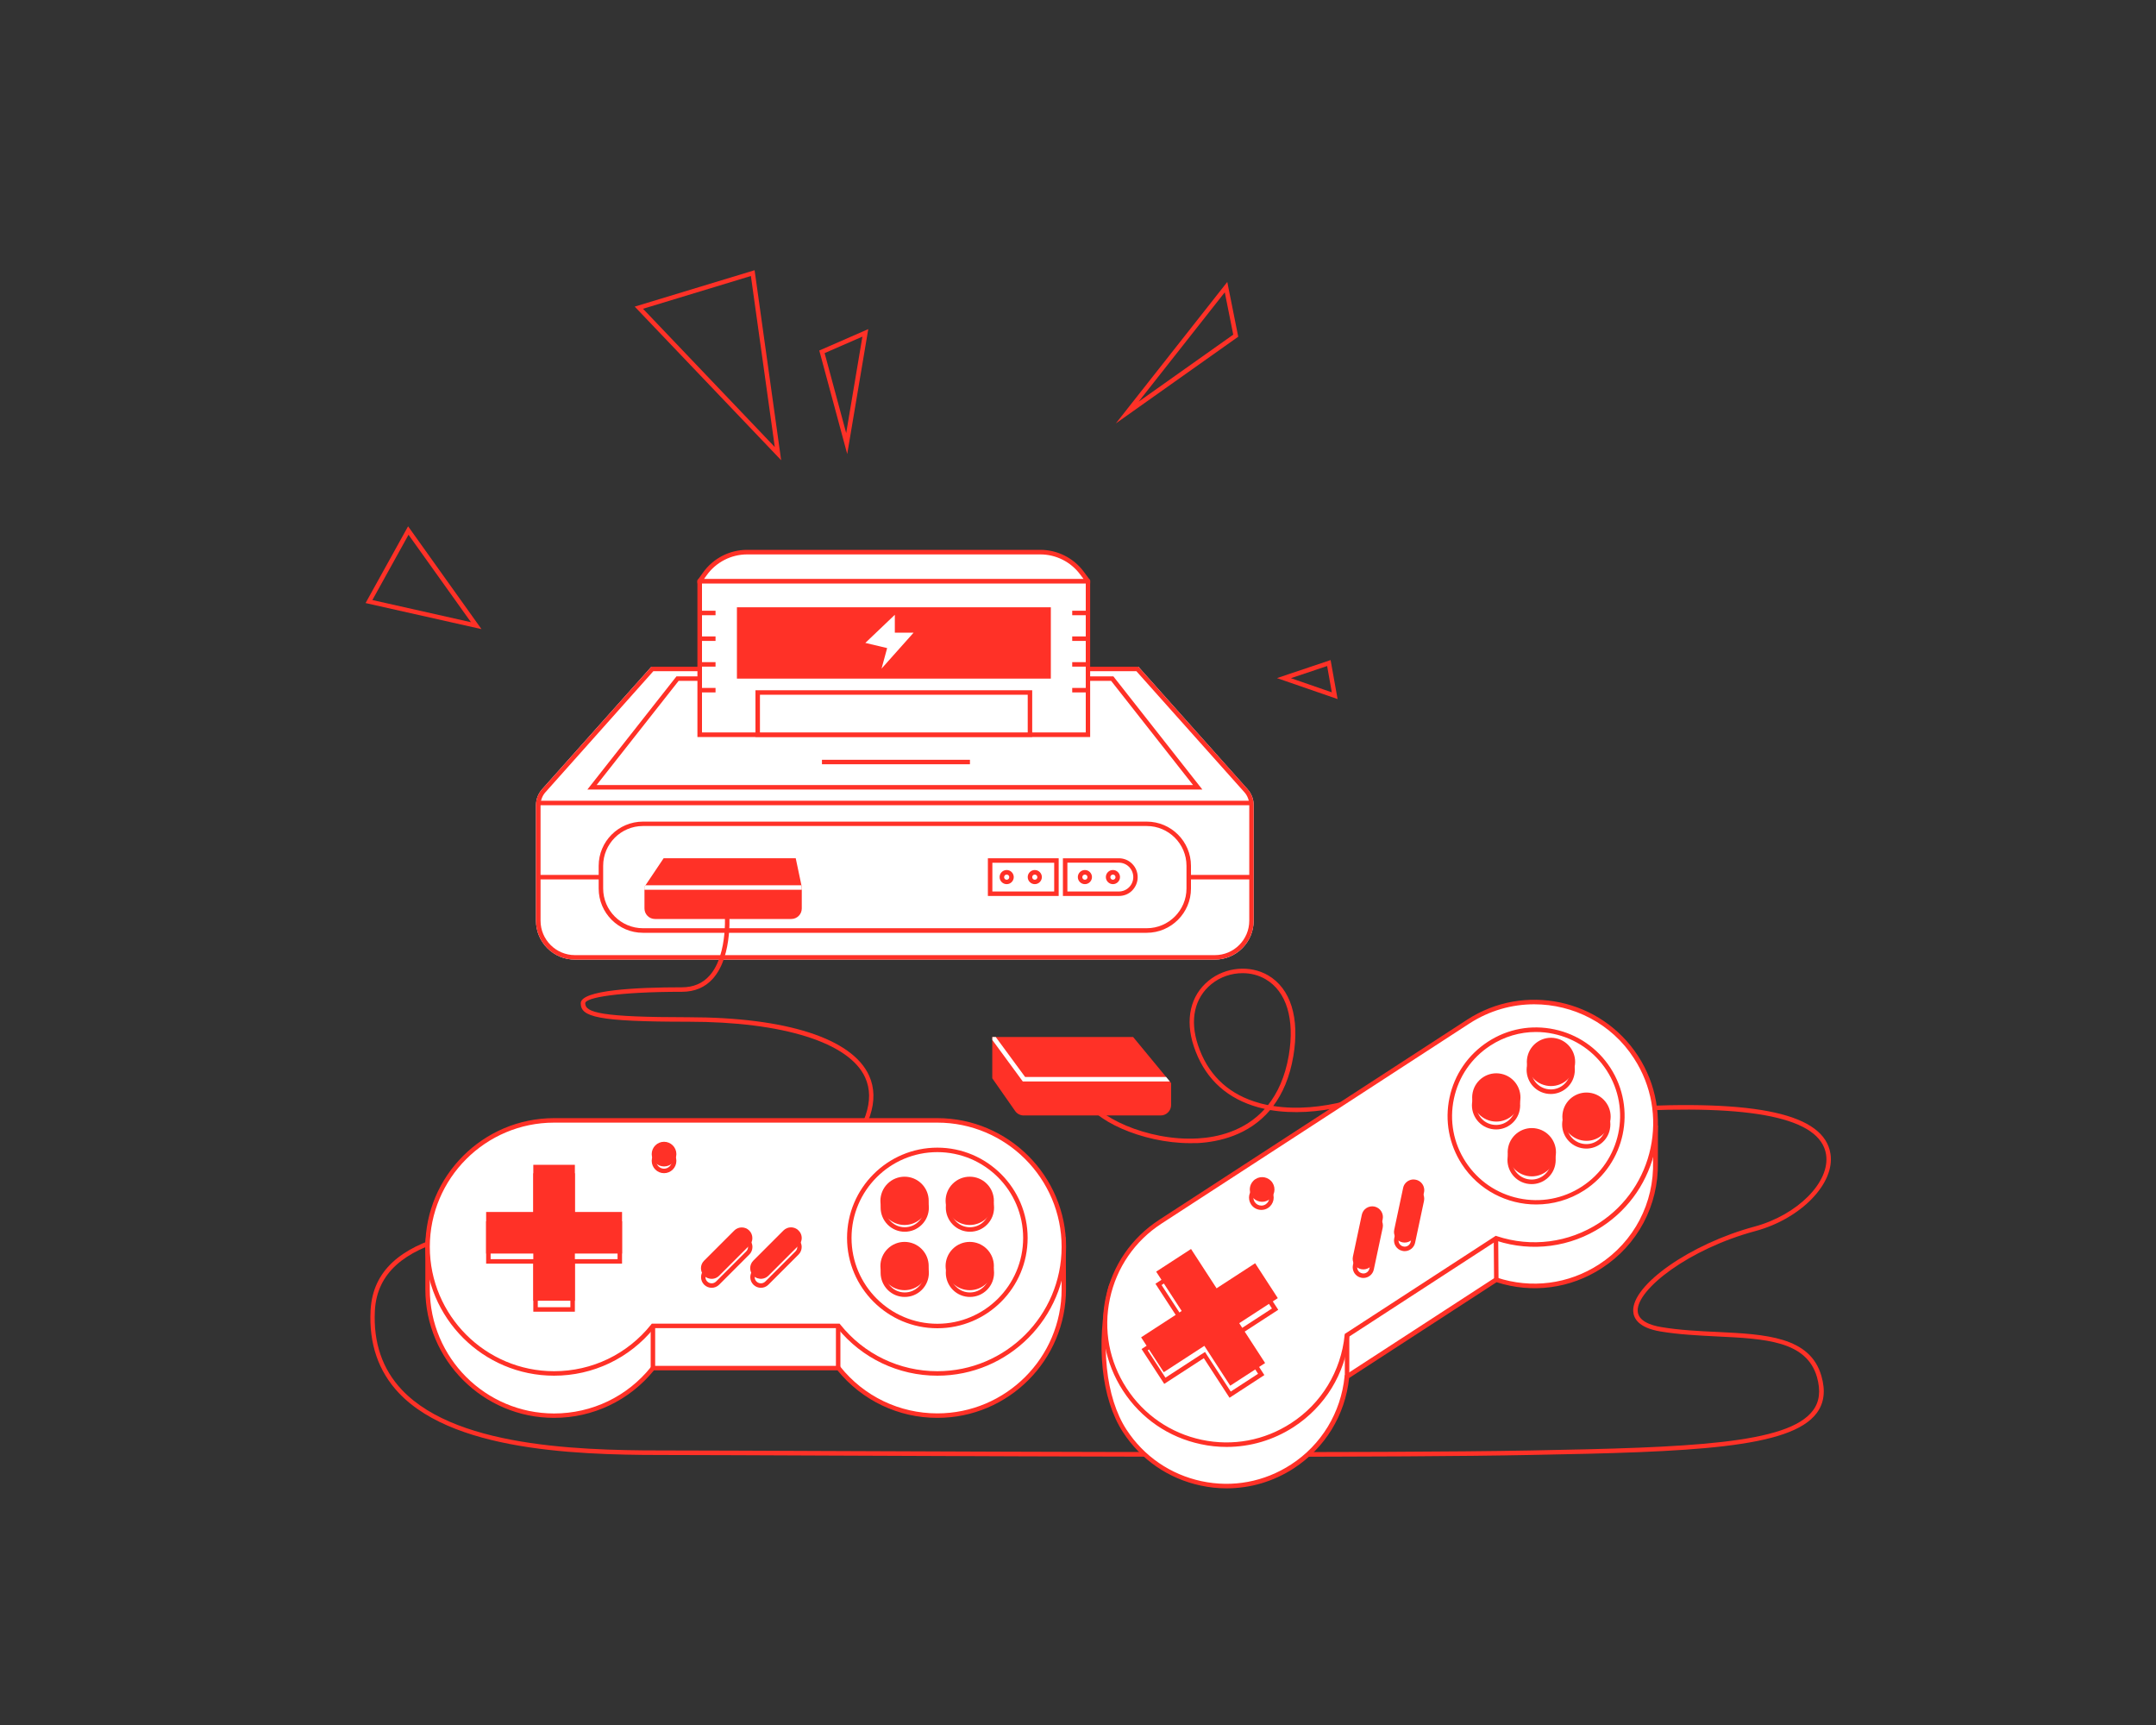 <?xml version="1.0" encoding="utf-8"?>
<!-- Generator: Adobe Illustrator 21.0.2, SVG Export Plug-In . SVG Version: 6.00 Build 0)  -->
<svg version="1.1" id="Слой_1" xmlns="http://www.w3.org/2000/svg" xmlns:xlink="http://www.w3.org/1999/xlink" x="0px" y="0px"
	 viewBox="0 0 2500 2000" style="enable-background:new 0 0 2500 2000;" xml:space="preserve">
<rect x="0" y="0" width="2500" height="2000" fill="#333333" stroke="none"/>
<style type="text/css">
	.st0{fill:#FFFFFF;}
	.st1{fill:#FF3127;}
</style>
<g id="Box">
	<path class="st0" d="M1446.7,915.1L1320,773H755.3l-126.7,142c-4.5,5.1-7.1,11.7-7.1,18.5l0,134c0,24.9,20.2,45.1,45.1,45.1h742
		c24.9,0,45.1-20.2,45.1-45.1l0-134C1453.7,926.7,1451.2,920.2,1446.7,915.1z"/>
	<path class="st1" d="M1376.9,1014.4c0.1,1.7,0.1,3.5,0.1,5.2h74.1v-5.2H1376.9z"/>
	<path class="st1" d="M698.7,1014.4h-74.5v5.2h74.5C698.6,1017.8,698.6,1016.1,698.7,1014.4z"/>
	<path class="st1" d="M1329.7,1081.5H745.5c-28.3,0-51.3-23-51.3-51.3v-26.3c0-28.3,23-51.3,51.3-51.3h584.2
		c28.3,0,51.3,23,51.3,51.3v26.3C1381,1058.4,1358,1081.5,1329.7,1081.5z M745.5,957.7c-25.4,0-46.1,20.7-46.1,46.1v26.3
		c0,25.4,20.7,46.1,46.1,46.1h584.2c25.4,0,46.1-20.7,46.1-46.1v-26.3c0-25.4-20.7-46.1-46.1-46.1H745.5z"/>
	<g>
		<path class="st1" d="M1297.4,1038.8h-64.9v-43.7h64.9c5.8,0,11.2,2.2,15.3,6.3c4.2,4.1,6.5,9.7,6.5,15.6c0,5.8-2.3,11.3-6.4,15.5
			C1308.8,1036.6,1303.3,1038.8,1297.4,1038.8z M1237.7,1033.6h59.7c4.4,0,8.6-1.7,11.8-4.9c3.1-3.1,4.9-7.3,4.9-11.8
			c0-4.5-1.8-8.7-5-11.9c-3.1-3.1-7.3-4.8-11.7-4.8h-59.7V1033.6z"/>
	</g>
	<g>
		<path class="st1" d="M1227.6,1038.8h-82.1v-43.7h82.1V1038.8z M1150.7,1033.6h71.7v-33.3h-71.7V1033.6z"/>
	</g>
	<path class="st1" d="M1408.6,1112.6h-742c-24.9,0-45.1-20.2-45.1-45.1l0-134c0-6.8,2.5-13.4,7.1-18.5l126.7-142H1320l126.7,142
		c4.5,5.1,7,11.7,7,18.5l0,134C1453.7,1092.4,1433.5,1112.6,1408.6,1112.6z M757.6,778.2L632.5,918.5c-3.7,4.1-5.7,9.5-5.7,15l0,134
		c0,22,17.9,39.9,39.9,39.9h742c22,0,39.9-17.9,39.9-39.9l0-134c0-5.5-2-10.9-5.7-15l-125.2-140.3H757.6z"/>
	<path class="st1" d="M1394.2,915.4H681.1l103.3-131.2h506.6L1394.2,915.4z M691.8,910.2h691.6l-95-120.8H786.9L691.8,910.2z"/>
	<rect x="625.4" y="928.4" class="st1" width="825.7" height="5.2"/>
	<rect x="953.1" y="880.9" class="st1" width="171.6" height="5.2"/>
	<path class="st1" d="M1167.3,1025.1c-4.5,0-8.2-3.7-8.2-8.2s3.7-8.2,8.2-8.2c4.5,0,8.2,3.7,8.2,8.2S1171.9,1025.1,1167.3,1025.1z
		 M1167.3,1014c-1.6,0-3,1.3-3,3c0,1.6,1.3,3,3,3c1.6,0,3-1.3,3-3C1170.3,1015.3,1169,1014,1167.3,1014z"/>
	<path class="st1" d="M1199.9,1025.1c-4.5,0-8.2-3.7-8.2-8.2s3.7-8.2,8.2-8.2s8.2,3.7,8.2,8.2S1204.4,1025.1,1199.9,1025.1z
		 M1199.9,1014c-1.6,0-3,1.3-3,3c0,1.6,1.3,3,3,3c1.6,0,3-1.3,3-3C1202.8,1015.3,1201.5,1014,1199.9,1014z"/>
	<path class="st1" d="M1258,1025.1c-4.5,0-8.2-3.7-8.2-8.2s3.7-8.2,8.2-8.2s8.2,3.7,8.2,8.2S1262.5,1025.1,1258,1025.1z M1258,1014
		c-1.6,0-3,1.3-3,3c0,1.6,1.3,3,3,3s3-1.3,3-3C1261,1015.3,1259.6,1014,1258,1014z"/>
	<path class="st1" d="M1290.5,1025.1c-4.5,0-8.2-3.7-8.2-8.2s3.7-8.2,8.2-8.2c4.5,0,8.2,3.7,8.2,8.2S1295,1025.1,1290.5,1025.1z
		 M1290.5,1014c-1.6,0-3,1.3-3,3c0,1.6,1.3,3,3,3c1.6,0,3-1.3,3-3C1293.5,1015.3,1292.1,1014,1290.5,1014z"/>
</g>
<g id="Objects">
	<path class="st1" d="M558.3,729.4l-134.4-30.2l49.3-89L558.3,729.4z M431.8,695.7l114.3,25.7L473.7,620L431.8,695.7z"/>
	<path class="st1" d="M905.8,533.6L736,355.5l139-42.2L905.8,533.6z M745.6,358l152.8,160.3L870.7,320L745.6,358z"/>
	<path class="st1" d="M1293.9,490.9l129.2-164l12.7,63.5L1293.9,490.9z M1420.2,338.9l-99.9,126.8L1430,388L1420.2,338.9z"/>
	<path class="st1" d="M1551,810.5l-70.3-24.3l62.2-20.9L1551,810.5z M1496.9,786.3l47.4,16.4l-5.4-30.5L1496.9,786.3z"/>
	<path class="st1" d="M982.4,526.4l-32.4-120l56.8-24.8L982.4,526.4z M956.2,409.4l25,92.7l18.8-111.8L956.2,409.4z"/>
</g>
<g id="Cartridge">
	<rect x="811.4" y="673.8" class="st0" width="450.2" height="178"/>
	<path class="st1" d="M1262.9,671.2H810l-1.3,1.8v181.5h455.4V672.9L1262.9,671.2z M1258.9,849.2H814V676.4h445V849.2z"/>
	<rect x="878.6" y="802.9" class="st0" width="315.7" height="48.9"/>
	<path class="st1" d="M1196.9,854.4H876v-54.1h320.9V854.4z M881.2,849.2h310.5v-43.7H881.2V849.2z"/>
	<rect x="854.5" y="704.1" class="st1" width="364" height="82.7"/>
	<path class="st0" d="M1261.5,673.8H811.4l6-8.5c11.3-15.8,29.5-25.1,48.9-25.1h340.1c18.9,0,36.8,8.9,48.1,24.1L1261.5,673.8z"/>
	<path class="st1" d="M1262.9,671.2l-6.3-8.5c-11.8-15.8-30.5-25.2-50.2-25.2H866.3c-20.2,0-39.3,9.8-51,26.2l-5.3,7.4l-1.3,1.8v3.4
		h455.4v-3.5L1262.9,671.2z M866.3,642.8h340.1c18,0,35.2,8.6,46,23.1l4,5.3H816.4l3.1-4.3C830.3,651.8,847.8,642.8,866.3,642.8z"/>
	<rect x="811.4" y="708.1" class="st1" width="18.3" height="5.2"/>
	<rect x="811.4" y="737.9" class="st1" width="18.3" height="5.2"/>
	<rect x="811.4" y="767.7" class="st1" width="18.3" height="5.2"/>
	<rect x="811.4" y="797.6" class="st1" width="18.3" height="5.2"/>
	<rect x="1243.3" y="708.1" class="st1" width="18.3" height="5.2"/>
	<rect x="1243.3" y="737.9" class="st1" width="18.3" height="5.2"/>
	<rect x="1243.3" y="767.7" class="st1" width="18.3" height="5.2"/>
	<rect x="1243.3" y="797.6" class="st1" width="18.3" height="5.2"/>
	<polygon class="st0" points="1037.6,712.8 1003.4,745.4 1028.7,751.4 1022.2,775.2 1059.4,733.5 1037.6,733.5 	"/>
</g>
<g id="Wires">
	<path class="st1" d="M929.7,1029v24.3c0,6.8-5.5,12.2-12.2,12.2h-158c-6.8,0-12.2-5.5-12.2-12.2v-25.1l1.2-1.8l21-31.3h153.2
		l6.6,31.3L929.7,1029z"/>
	<polygon class="st0" points="929.7,1029 929.7,1031.6 747.2,1031.6 747.2,1028.2 748.4,1026.4 929.2,1026.4 	"/>
	<path class="st1" d="M1443.9,1689c-168.9,0-355.4-0.8-490.7-1.4c-75.5-0.3-135.2-0.6-165.4-0.6h-3.3c-95.1,0-253.8,0-321.9-71.8
		c-23.8-25.1-34.9-57.3-32.9-95.8c4.9-94.4,135.6-101.7,274-109.4c108.6-6,220.8-12.3,266.4-63.9c33.7-38.3,44.9-70.8,33.1-96.8
		c-18.3-40.5-95-64.7-205.2-64.7c-105.7,0-124.6-5.6-124.6-21.4c0-15.3,63.9-18.5,117.4-18.5c13.1,0,23.8-4.5,31.8-13.4
		c22.8-25.3,17.6-78,17.5-78.6l5.2-0.5c0.2,2.3,5.5,55.6-18.8,82.6c-9,10-21,15.1-35.7,15.1c-73.7,0-112.2,6.7-112.2,13.3
		c0,10.8,18.5,16.2,119.3,16.2c114,0,190.5,24.7,209.9,67.8c12.7,28,1.2,62.5-34,102.4c-47,53.3-160.4,59.6-270,65.7
		c-136,7.5-264.4,14.7-269.1,104.4c-1.9,37,8.7,67.9,31.5,91.9c66.6,70.2,224.2,70.2,318.1,70.1h3.3c30.3,0,89.9,0.3,165.4,0.6
		c241.3,1,645.1,2.7,822-0.6c184.2-3.4,298.5-7.5,327.3-46.5c7.6-10.2,9-22.8,4.6-38.5c-12.1-42.2-60.2-44.5-115.8-47.2
		c-21.8-1.1-44.3-2.2-65.9-5.8c-25.3-4.3-31-15.2-31.4-23.5c-1.5-30.6,66.8-78.2,140.4-98c50.2-13.5,88.3-51.9,83.2-83.8
		c-6.8-42.2-84.1-58.4-236.4-49.6l-0.3-5.2c157.5-9.1,234.4,8,241.8,54c5.6,34.4-34.3,75.5-87,89.7
		c-77.1,20.7-137.7,67.7-136.5,92.7c0.6,11.7,15.1,16.6,27.1,18.6c21.3,3.6,43.7,4.7,65.3,5.7c55.3,2.7,107.5,5.2,120.6,51
		c5,17.3,3.2,31.4-5.4,43c-30.3,41-145.7,45.2-331.4,48.6C1697.6,1688.5,1576.1,1689,1443.9,1689z"/>
	<path class="st1" d="M1379.9,1325.4c-56.2,0-114.8-27.7-121.7-51.7l5-1.5c6.1,20.8,66.1,51.2,125.8,47.7c21.8-1.2,54-8,77.6-34.2
		c-4.8-1-9.5-2.3-14-3.8c-34-11.3-56.9-34.5-68.3-68.7c-10.4-31.2-4-59,17.3-76.3c19.5-15.8,47.8-18.3,68.8-6.1
		c26.2,15.3,36.8,49.4,29.3,93.7c-4.2,24.8-12.6,43.6-23.3,57.8c55.5,8.8,118.8-12.9,148.2-33.1l3,4.3
		c-36,24.9-101.6,42.6-154.8,33.5c-24.9,29.5-59.9,36.9-83.4,38.3C1386.1,1325.4,1383,1325.4,1379.9,1325.4z M1440.8,1128.3
		c-12.8,0-25.8,4.3-36.1,12.7c-19.6,15.9-25.3,41.6-15.6,70.6c10.8,32.6,32.7,54.7,65,65.4c5.3,1.8,10.7,3.2,16.2,4.3
		c11-13.9,19.8-32.5,24.1-57.6c7.1-42-2.6-74.2-26.8-88.3C1459.5,1130.6,1450.2,1128.3,1440.8,1128.3z"/>
	<path class="st1" d="M1312.7,1204.9h-159.4v44.4l26,37.3c1.8,2.6,4.8,4.1,7.9,4.1h158.7c5.3,0,9.6-4.3,9.6-9.6v-24.3L1312.7,1204.9
		z"/>
	<path class="st1" d="M1356.5,1253.9l-4.3-5.2l-38.3-46.4h-163.3v47.9l26.5,37.9c2.3,3.3,6,5.2,10,5.2h158.7
		c6.8,0,12.2-5.5,12.2-12.2v-25.2L1356.5,1253.9z"/>
	<polygon class="st0" points="1356.5,1253.9 1186,1253.9 1150.7,1205.8 1150.7,1202.3 1154.6,1202.3 1188.7,1248.7 1352.2,1248.7 	
		"/>
</g>
<g id="Gamepad_2">
	<path class="st0" d="M1086.9,1348H642.5c-79.6,0-146.7,36.5-146.7,97.7c0,1.4,0,47.6,0,48.9c0,81,65.7,146.7,146.7,146.7
		c46.4,0,87.7-21.5,114.6-55.1h215.3c26.9,33.6,68.2,55.1,114.6,55.1c81,0,146.7-65.7,146.7-146.7c0-0.7-0.3-58.1-0.3-58.8
		C1202.9,1384,1167.2,1348,1086.9,1348z"/>
	<path class="st1" d="M1086.9,1643.9c-45.1,0-87.3-20.1-115.8-55.1H758.3c-28.5,35-70.7,55.1-115.8,55.1
		c-82.3,0-149.3-67-149.3-149.3l0-2.8c0-30.3,0-45.4,0-46.2c0-59,61.4-100.3,149.3-100.3h444.4c79.9,0,117.2,35.7,148.6,89.2
		l0.3,0.6l0,0.7c0,0.9,0.3,58.4,0.3,58.8C1236.2,1577,1169.3,1643.9,1086.9,1643.9z M755.8,1583.6h217.8l0.8,1
		c27.5,34.4,68.6,54.1,112.5,54.1c79.4,0,144.1-64.6,144.1-144.1c0-0.9-0.3-51.5-0.3-58c-31.3-53.1-66.4-86-143.8-86H642.5
		c-84.8,0-144.1,39.1-144.1,95.1c0,0.6,0,9.1,0,46.2l0,2.8c0,79.4,64.6,144.1,144.1,144.1c44,0,85-19.7,112.5-54.1L755.8,1583.6z"/>
	<path class="st0" d="M1086.9,1299H642.5c-81,0-146.7,65.7-146.7,146.7c0,81,65.7,146.7,146.7,146.7c46.4,0,87.7-21.5,114.6-55.1
		h215.3c26.9,33.6,68.2,55.1,114.6,55.1c81,0,146.7-65.7,146.7-146.7C1233.6,1364.7,1168,1299,1086.9,1299z"/>
	<path class="st1" d="M1086.9,1595c-45.1,0-87.3-20.1-115.8-55.1H758.3c-28.5,35-70.7,55.1-115.8,55.1c-82.3,0-149.3-67-149.3-149.3
		c0-82.3,67-149.3,149.3-149.3h444.4c82.3,0,149.3,67,149.3,149.3C1236.2,1528,1169.3,1595,1086.9,1595z M755.8,1534.7h217.8l0.8,1
		c27.5,34.4,68.6,54.1,112.5,54.1c79.4,0,144.1-64.6,144.1-144.1c0-79.4-64.6-144.1-144.1-144.1H642.5
		c-79.4,0-144.1,64.6-144.1,144.1c0,79.4,64.6,144.1,144.1,144.1c44,0,85-19.7,112.5-54.1L755.8,1534.7z"/>
	<path class="st1" d="M1086.9,1540c-57.7,0-104.7-47-104.7-104.7s47-104.7,104.7-104.7s104.7,47,104.7,104.7
		S1144.7,1540,1086.9,1540z M1086.9,1335.8c-54.9,0-99.5,44.6-99.5,99.5s44.6,99.5,99.5,99.5s99.5-44.6,99.5-99.5
		S1141.8,1335.8,1086.9,1335.8z"/>
	<rect x="618.4" y="1350.5" class="st1" width="48.2" height="157.6"/>
	
		<rect x="618.4" y="1350.5" transform="matrix(-1.836970e-16 1 -1 -1.836970e-16 2071.805 786.787)" class="st1" width="48.2" height="157.6"/>
	<path class="st1" d="M770,1336.8c5,0,9.1,4.1,9.1,9.1c0,5-4.1,9.1-9.1,9.1c-5,0-9.1-4.1-9.1-9.1
		C760.9,1340.9,765,1336.8,770,1336.8 M770,1331.6c-7.9,0-14.3,6.4-14.3,14.3c0,7.9,6.4,14.3,14.3,14.3s14.3-6.4,14.3-14.3
		C784.3,1338,777.9,1331.6,770,1331.6L770,1331.6z"/>
	<path class="st1" d="M1049.1,1377.3c6.1,0,11.8,2.4,16.1,6.7c4.3,4.3,6.7,10,6.7,16.1c0,6.1-2.4,11.8-6.7,16.1
		c-4.3,4.3-10,6.7-16.1,6.7s-11.8-2.4-16.1-6.7c-4.3-4.3-6.7-10-6.7-16.1c0-6.1,2.4-11.8,6.7-16.1
		C1037.3,1379.7,1043.1,1377.3,1049.1,1377.3 M1049.1,1372.1c-7.2,0-14.3,2.7-19.8,8.2c-10.9,10.9-10.9,28.6,0,39.6
		c5.5,5.5,12.6,8.2,19.8,8.2c7.2,0,14.3-2.7,19.8-8.2c10.9-10.9,10.9-28.6,0-39.6C1063.5,1374.8,1056.3,1372.1,1049.1,1372.1
		L1049.1,1372.1z"/>
	<path class="st1" d="M1124.7,1377.3c6.1,0,11.8,2.4,16.1,6.7c4.3,4.3,6.7,10,6.7,16.1c0,6.1-2.4,11.8-6.7,16.1
		c-4.3,4.3-10,6.7-16.1,6.7c-6.1,0-11.8-2.4-16.1-6.7c-4.3-4.3-6.7-10-6.7-16.1c0-6.1,2.4-11.8,6.7-16.1
		C1112.9,1379.7,1118.7,1377.3,1124.7,1377.3 M1124.7,1372.1c-7.2,0-14.3,2.7-19.8,8.2c-10.9,10.9-10.9,28.6,0,39.6
		c5.5,5.5,12.6,8.2,19.8,8.2c7.2,0,14.3-2.7,19.8-8.2c10.9-10.9,10.9-28.6,0-39.6C1139.1,1374.8,1131.9,1372.1,1124.7,1372.1
		L1124.7,1372.1z"/>
	<path class="st1" d="M1049.1,1452.9c6.1,0,11.8,2.4,16.1,6.7c8.9,8.9,8.9,23.3,0,32.2c-4.3,4.3-10,6.7-16.1,6.7s-11.8-2.4-16.1-6.7
		c-8.9-8.9-8.9-23.3,0-32.2C1037.3,1455.3,1043.1,1452.9,1049.1,1452.9 M1049.1,1447.7c-7.2,0-14.3,2.7-19.8,8.2
		c-10.9,10.9-10.9,28.6,0,39.6c5.5,5.5,12.6,8.2,19.8,8.2c7.2,0,14.3-2.7,19.8-8.2c10.9-10.9,10.9-28.6,0-39.6
		C1063.5,1450.4,1056.3,1447.7,1049.1,1447.7L1049.1,1447.7z"/>
	<path class="st1" d="M1124.7,1452.9c6.1,0,11.8,2.4,16.1,6.7c8.9,8.9,8.9,23.3,0,32.2c-4.3,4.3-10,6.7-16.1,6.7s-11.8-2.4-16.1-6.7
		c-8.9-8.9-8.9-23.3,0-32.2C1112.9,1455.3,1118.7,1452.9,1124.7,1452.9 M1124.7,1447.7c-7.2,0-14.3,2.7-19.8,8.2
		c-10.9,10.9-10.9,28.6,0,39.6c5.5,5.5,12.6,8.2,19.8,8.2c7.2,0,14.3-2.7,19.8-8.2c10.9-10.9,10.9-28.6,0-39.6
		C1139.1,1450.4,1131.9,1447.7,1124.7,1447.7L1124.7,1447.7z"/>
	<path class="st1" d="M661.4,1365.5v50.5v5.2h5.2h49.5v38.7h-49.5h-5.2v5.2v50.5h-37.8v-50.5v-5.2h-5.2h-49.5v-38.7h49.5h5.2v-5.2
		v-50.5H661.4 M666.6,1360.3h-48.2v55.7h-54.7v49.1h54.7v55.7h48.2v-55.7h54.7V1416h-54.7V1360.3L666.6,1360.3z"/>
	<circle class="st1" cx="770" cy="1338.1" r="14.3"/>
	<path class="st1" d="M868.9,1444.1l-35,35c-3.2,3.2-7.7,4.3-11.8,3.2c-2.1-0.5-4-1.6-5.7-3.2h0c-2.4-2.4-3.6-5.6-3.6-8.7
		c0-3.2,1.2-6.3,3.6-8.7l35-35c2.4-2.4,5.6-3.6,8.7-3.6c3.2,0,6.3,1.2,8.7,3.6h0c2.4,2.4,3.6,5.6,3.6,8.7
		C872.5,1438.5,871.3,1441.7,868.9,1444.1z"/>
	<path class="st1" d="M926,1444.1l-35,35c-2.1,2.1-4.7,3.2-7.3,3.5c-3.6,0.4-7.4-0.8-10.2-3.5h0c-4.8-4.8-4.8-12.7,0-17.5l35-35
		c2.4-2.4,5.6-3.6,8.7-3.6c3.2,0,6.3,1.2,8.7,3.6h0C930.9,1431.4,930.9,1439.2,926,1444.1z"/>
	<path class="st1" d="M860.2,1438.6c1.9,0,3.7,0.7,5.1,2.1c2.8,2.8,2.8,7.3,0,10.1l-35,35c-1.4,1.4-3.2,2.1-5.1,2.1
		s-3.7-0.7-5.1-2.1c-2.8-2.8-2.8-7.3,0-10.1l35-35C856.4,1439.3,858.2,1438.6,860.2,1438.6 M860.2,1433.4c-3.2,0-6.3,1.2-8.7,3.6
		l-35,35c-4.8,4.8-4.8,12.7,0,17.5c2.4,2.4,5.6,3.6,8.7,3.6s6.3-1.2,8.7-3.6l35-35c4.8-4.8,4.8-12.7,0-17.5
		C866.5,1434.6,863.3,1433.4,860.2,1433.4L860.2,1433.4z"/>
	<path class="st1" d="M917.3,1438.6c1.9,0,3.7,0.7,5.1,2.1c2.8,2.8,2.8,7.3,0,10.1l-35,35c-1.4,1.4-3.2,2.1-5.1,2.1
		c-1.9,0-3.7-0.7-5.1-2.1c-2.8-2.8-2.8-7.3,0-10.1l35-35C913.6,1439.3,915.4,1438.6,917.3,1438.6 M917.3,1433.4
		c-3.2,0-6.3,1.2-8.7,3.6l-35,35c-4.8,4.8-4.8,12.7,0,17.5h0c2.4,2.4,5.6,3.6,8.7,3.6c3.2,0,6.3-1.2,8.7-3.6l35-35
		c4.8-4.8,4.8-12.7,0-17.5h0C923.6,1434.6,920.5,1433.4,917.3,1433.4L917.3,1433.4z"/>
	
		<ellipse transform="matrix(0.707 -0.707 0.707 0.707 -677.191 1149.641)" class="st1" cx="1049.1" cy="1392.3" rx="28" ry="28"/>
	
		<ellipse transform="matrix(0.707 -0.707 0.707 0.707 -655.049 1203.095)" class="st1" cx="1124.7" cy="1392.3" rx="28" ry="28"/>
	
		<ellipse transform="matrix(0.707 -0.707 0.707 0.707 -730.645 1171.783)" class="st1" cx="1049.1" cy="1467.9" rx="28" ry="28"/>
	
		<ellipse transform="matrix(0.707 -0.707 0.707 0.707 -708.503 1225.237)" class="st1" cx="1124.7" cy="1467.9" rx="28" ry="28"/>
	<rect x="754.5" y="1537.3" class="st1" width="5.2" height="48.9"/>
	<rect x="969.3" y="1537.3" class="st1" width="5.2" height="48.9"/>
</g>
<g id="Gamepad">
	<path class="st0" d="M1919.8,1346l0.1-38.4l-6.7-0.2c-3.7-11.6-9-23-16-33.7c-42.3-65.1-129.4-83.6-194.5-41.3l-357.2,232.1
		c-23.7,15.4-52.7,5.1-58.4,30.8c-12.8,57.5-9.7,122.3,17.1,163.6c42.3,65.1,129.4,83.6,194.5,41.3c37.3-24.2,59.2-63.1,63.3-104.1
		l173-112.4c39.1,13,83.6,8.7,120.8-15.5C1898.5,1440.5,1921.1,1393.5,1919.8,1346L1919.8,1346z"/>
	<path class="st1" d="M1422.4,1725.6c-10,0-20-1-30-3.2c-37.4-7.9-69.5-30-90.3-62c-25-38.4-31.7-101.9-17.5-165.6
		c3.8-17.2,17.3-19.9,31.5-22.8c9.4-1.9,19-3.8,28-9.7l357.2-232.1c66.2-43,155.1-24.1,198.1,42.1c6.6,10.1,11.8,21.1,15.7,32.6
		l7.4,0.2l-0.1,42.7c0.9,49.8-23.4,95.5-65.1,122.6c-36.3,23.6-80.7,29.5-121.9,16.2l-171,111.1c-4.6,43.1-28,81.2-64.3,104.8
		C1476.6,1717.7,1449.8,1725.6,1422.4,1725.6z M1779,1212.4c-25.8,0-51.8,7.2-75,22.2l-357.2,232.1c-9.8,6.4-20.5,8.5-29.9,10.4
		c-14.2,2.9-24.4,4.9-27.5,18.8c-13.9,62.4-7.4,124.4,16.8,161.6c20.1,30.9,51,52.1,87,59.8c36.1,7.7,72.9,0.8,103.8-19.3
		c35.3-22.9,57.9-60.2,62.1-102.2l0.1-1.2l175.1-113.8l1.2,0.4c40.1,13.3,83.3,7.7,118.6-15.2c40.7-26.4,64.1-71.2,62.7-119.9
		l-0.1-1.9l0.1,0l0.1-34.1l-6-0.1l-0.6-1.8c-3.8-11.7-9-22.8-15.7-33.1C1868.6,1234.5,1824.2,1212.4,1779,1212.4z"/>
	<path class="st0" d="M1702.7,1184.4l-357.2,232.1c-65.1,42.3-83.6,129.4-41.3,194.5c42.3,65.1,129.4,83.6,194.5,41.3
		c37.3-24.2,59.2-63.1,63.3-104.1l173-112.4c39.1,13,83.6,8.7,120.8-15.5c65.1-42.3,83.6-129.4,41.3-194.5
		C1854.8,1160.6,1767.8,1142.1,1702.7,1184.4z"/>
	<path class="st1" d="M1422.4,1677.6c-10,0-20-1-30-3.2c-37.4-7.9-69.5-30-90.3-62.1c-20.8-32.1-27.9-70.3-20-107.7s30-69.5,62-90.3
		l357.2-232.1c66.2-43,155.1-24.1,198.1,42.1c43,66.2,24.1,155.1-42.1,198.1c-36.3,23.6-80.7,29.5-121.9,16.2l-171,111.1
		c-4.6,43.1-28,81.2-64.3,104.8C1476.6,1669.7,1449.8,1677.6,1422.4,1677.6z M1779,1164.4c-25.8,0-51.8,7.2-75,22.2l-357.2,232.1
		c-30.9,20.1-52.1,51-59.8,87c-7.7,36.1-0.8,72.9,19.3,103.8c20.1,30.9,51,52.1,87,59.8c36.1,7.7,72.9,0.8,103.8-19.3
		c35.3-22.9,57.9-60.2,62.1-102.2l0.1-1.2l175.1-113.8l1.2,0.4c40.1,13.3,83.3,7.7,118.6-15.2c63.8-41.4,82-127.1,40.5-190.9
		C1868.6,1186.5,1824.2,1164.4,1779,1164.4z"/>
	<path class="st1" d="M1781.3,1396.5c-33.6,0-66.6-16.5-86.2-46.7c-14.9-23-20-50.4-14.3-77.2c5.7-26.8,21.5-49.8,44.5-64.8
		s50.4-20,77.2-14.3c26.8,5.7,49.8,21.5,64.8,44.5l0,0c30.8,47.5,17.3,111.2-30.1,142C1819.8,1391.2,1800.5,1396.5,1781.3,1396.5z
		 M1781,1196.5c-18.6,0-36.9,5.4-52.9,15.8c-21.8,14.2-36.8,36-42.2,61.5c-5.4,25.5-0.6,51.5,13.6,73.3c14.2,21.8,36,36.8,61.5,42.2
		c25.5,5.4,51.5,0.6,73.3-13.6c45-29.3,57.9-89.7,28.6-134.8l0,0c-14.2-21.8-36-36.8-61.5-42.2
		C1794.6,1197.2,1787.7,1196.5,1781,1196.5z"/>
	
		<rect x="1378.8" y="1448.1" transform="matrix(0.839 -0.545 0.545 0.839 -605.394 1010.864)" class="st1" width="48.2" height="157.6"/>
	
		<rect x="1378.8" y="1448.1" transform="matrix(0.545 0.839 -0.839 0.545 1918.924 -481.4)" class="st1" width="48.2" height="157.6"/>
	<path class="st1" d="M1378.6,1469.3l27,41.5l2.8,4.4l4.4-2.8l41.5-27l20.6,31.7l-41.5,27l-4.4,2.8l2.8,4.4l27,41.5l-31.7,20.6
		l-27-41.5l-2.8-4.4l-4.4,2.8l-41.5,27l-20.6-31.7l41.5-27l4.4-2.8l-2.8-4.4l-27-41.5L1378.6,1469.3 M1380.2,1462.1l-40.4,26.3
		l29.8,45.9l-45.9,29.8l26.3,40.4l45.9-29.8l29.8,45.9l40.4-26.3l-29.8-45.9l45.9-29.8l-26.3-40.4l-45.9,29.8L1380.2,1462.1
		L1380.2,1462.1z"/>
	
		<ellipse transform="matrix(0.839 -0.545 0.545 0.839 -514.998 1019.485)" class="st1" cx="1462.6" cy="1378.7" rx="14.3" ry="14.3"/>
	<path class="st1" d="M1603.3,1413.6L1593,1462c-0.7,3.3-2.7,6.1-5.4,7.8c-2.7,1.7-6,2.4-9.3,1.7v0c-6.7-1.4-11-8-9.5-14.7
		l10.3-48.4c0.7-3.3,2.7-6.1,5.4-7.8c2.7-1.7,6-2.4,9.3-1.7l0,0C1600.5,1400.4,1604.7,1407,1603.3,1413.6z"/>
	<path class="st1" d="M1651.2,1382.5l-10.3,48.4c-0.7,3.3-2.7,6.1-5.4,7.8c-2.7,1.7-6,2.4-9.3,1.7l0,0c-6.7-1.4-11-8-9.5-14.7
		l10.3-48.4c0.8-4,3.5-7.1,7-8.7c2.3-1.1,5-1.4,7.7-0.8h0c4.9,1,8.6,4.9,9.5,9.5C1651.6,1379,1651.6,1380.8,1651.2,1382.5z"/>
	
		<ellipse transform="matrix(0.208 -0.978 0.978 0.208 130.495 2704.523)" class="st1" cx="1734.8" cy="1271.7" rx="28" ry="28"/>
	
		<ellipse transform="matrix(0.208 -0.978 0.978 0.208 221.009 2733.898)" class="st1" cx="1798.2" cy="1230.5" rx="28" ry="28"/>
	
		<ellipse transform="matrix(0.208 -0.978 0.978 0.208 101.12 2795.036)" class="st1" cx="1775.9" cy="1335.1" rx="28" ry="28"/>
	
		<ellipse transform="matrix(0.208 -0.978 0.978 0.208 191.633 2824.411)" class="st1" cx="1839.3" cy="1293.9" rx="28" ry="28"/>
	<path class="st1" d="M1462.6,1379.4L1462.6,1379.4c3.1,0,6,1.6,7.7,4.2c1.3,2,1.8,4.5,1.3,6.9c-0.5,2.4-1.9,4.4-4,5.8
		c-1.5,1-3.2,1.5-5,1.5c-3.1,0-6-1.6-7.7-4.2c-1.3-2-1.8-4.5-1.3-6.9c0.5-2.4,1.9-4.4,4-5.8
		C1459.2,1379.9,1460.9,1379.4,1462.6,1379.4 M1462.6,1374.2c-2.7,0-5.4,0.7-7.8,2.3c-6.6,4.3-8.5,13.2-4.2,19.8
		c2.7,4.2,7.3,6.5,12,6.5c2.7,0,5.4-0.7,7.8-2.3c6.6-4.3,8.5-13.2,4.2-19.8C1471.9,1376.5,1467.3,1374.2,1462.6,1374.2
		L1462.6,1374.2z"/>
	<path class="st1" d="M1591.2,1413.7L1591.2,1413.7c0.5,0,1,0.1,1.5,0.2c1.9,0.4,3.5,1.5,4.5,3.1s1.4,3.5,1,5.4l-10.3,48.4
		c-0.7,3.3-3.6,5.7-7,5.7c-0.5,0-1-0.1-1.5-0.2c-3.9-0.8-6.3-4.6-5.5-8.5l10.3-48.4C1584.9,1416.1,1587.9,1413.7,1591.2,1413.7
		 M1591.2,1408.5c-5.7,0-10.9,4-12.1,9.8l-10.3,48.4c-1.4,6.7,2.8,13.3,9.5,14.7l0,0c0.9,0.2,1.7,0.3,2.6,0.3c5.7,0,10.9-4,12.1-9.8
		l10.3-48.4c1.4-6.7-2.8-13.3-9.5-14.7v0C1592.9,1408.6,1592.1,1408.5,1591.2,1408.5L1591.2,1408.5z"/>
	<path class="st1" d="M1639.1,1382.6L1639.1,1382.6c0.5,0,1,0.1,1.5,0.2c3.9,0.8,6.3,4.6,5.5,8.5l-9.5,44.7l-0.8,3.7
		c-0.7,3.3-3.6,5.7-7,5.7c-0.5,0-1-0.1-1.5-0.2c-1.9-0.4-3.5-1.5-4.5-3.1c-1-1.6-1.4-3.5-1-5.4l10.3-48.4
		C1632.8,1385,1635.8,1382.6,1639.1,1382.6 M1639.1,1377.4c-5.7,0-10.9,4-12.1,9.8l-10.3,48.4c-1.4,6.7,2.8,13.3,9.5,14.7
		c0.9,0.2,1.7,0.3,2.6,0.3c5.7,0,10.9-4,12.1-9.8l10.3-48.4c1.4-6.7-2.8-13.3-9.5-14.7C1640.8,1377.5,1640,1377.4,1639.1,1377.4
		L1639.1,1377.4z"/>
	<path class="st1" d="M1734.7,1258.8L1734.7,1258.8c1.6,0,3.2,0.2,4.8,0.5c12.3,2.6,20.2,14.7,17.5,27c-2.2,10.5-11.6,18-22.2,18
		c-1.6,0-3.2-0.2-4.8-0.5c-12.3-2.6-20.2-14.7-17.5-27C1714.7,1266.3,1724.1,1258.8,1734.7,1258.8 M1734.7,1253.5
		c-12.9,0-24.6,9-27.3,22.2c-3.2,15.1,6.4,30,21.6,33.2c2,0.4,3.9,0.6,5.8,0.6c12.9,0,24.6-9,27.3-22.2c3.2-15.1-6.4-30-21.6-33.2
		C1738.6,1253.7,1736.7,1253.5,1734.7,1253.5L1734.7,1253.5z"/>
	<path class="st1" d="M1798.1,1217.6L1798.1,1217.6c1.6,0,3.2,0.2,4.8,0.5c6,1.3,11.1,4.8,14.4,9.9s4.4,11.2,3.2,17.1
		c-2.2,10.5-11.6,18-22.2,18c-1.6,0-3.2-0.2-4.8-0.5c-12.3-2.6-20.2-14.7-17.5-27C1778.1,1225.2,1787.5,1217.6,1798.1,1217.6
		 M1798.1,1212.4c-12.9,0-24.6,9-27.3,22.2c-3.2,15.1,6.4,30,21.6,33.2c2,0.4,3.9,0.6,5.8,0.6c12.9,0,24.6-9,27.3-22.2
		c3.2-15.1-6.4-30-21.6-33.2C1802,1212.6,1800,1212.4,1798.1,1212.4L1798.1,1212.4z"/>
	<path class="st1" d="M1775.9,1322.1L1775.9,1322.1c1.6,0,3.2,0.2,4.8,0.5c12.3,2.6,20.2,14.7,17.5,27c-2.2,10.5-11.6,18-22.2,18
		c-1.6,0-3.2-0.2-4.8-0.5c-12.3-2.6-20.2-14.7-17.5-27C1755.9,1329.7,1765.2,1322.1,1775.9,1322.1 M1775.9,1316.9
		c-12.9,0-24.6,9-27.3,22.2c-3.2,15.1,6.4,30,21.6,33.2c2,0.4,3.9,0.6,5.8,0.6c12.9,0,24.6-9,27.3-22.2c3.2-15.1-6.4-30-21.6-33.2
		C1779.8,1317.1,1777.8,1316.9,1775.9,1316.9L1775.9,1316.9z"/>
	<path class="st1" d="M1839.3,1281L1839.3,1281c1.6,0,3.2,0.2,4.8,0.5c6,1.3,11.1,4.8,14.4,9.9c3.3,5.1,4.4,11.2,3.2,17.1
		c-2.2,10.5-11.6,18-22.2,18c-1.6,0-3.2-0.2-4.8-0.5c-12.3-2.6-20.2-14.7-17.5-27C1819.3,1288.5,1828.6,1281,1839.3,1281
		 M1839.3,1275.7c-12.9,0-24.6,9-27.3,22.2c-3.2,15.1,6.4,30,21.6,33.2c2,0.4,3.9,0.6,5.8,0.6c12.9,0,24.6-9,27.3-22.2
		c3.2-15.1-6.4-30-21.6-33.2C1843.2,1275.9,1841.2,1275.7,1839.3,1275.7L1839.3,1275.7z"/>
	<rect x="1559.4" y="1548.1" class="st1" width="5.2" height="48"/>
	
		<rect x="1732.2" y="1436" transform="matrix(1 -8.147562e-03 8.147562e-03 1 -11.837 14.183)" class="st1" width="5.2" height="47.8"/>
</g>
</svg>
